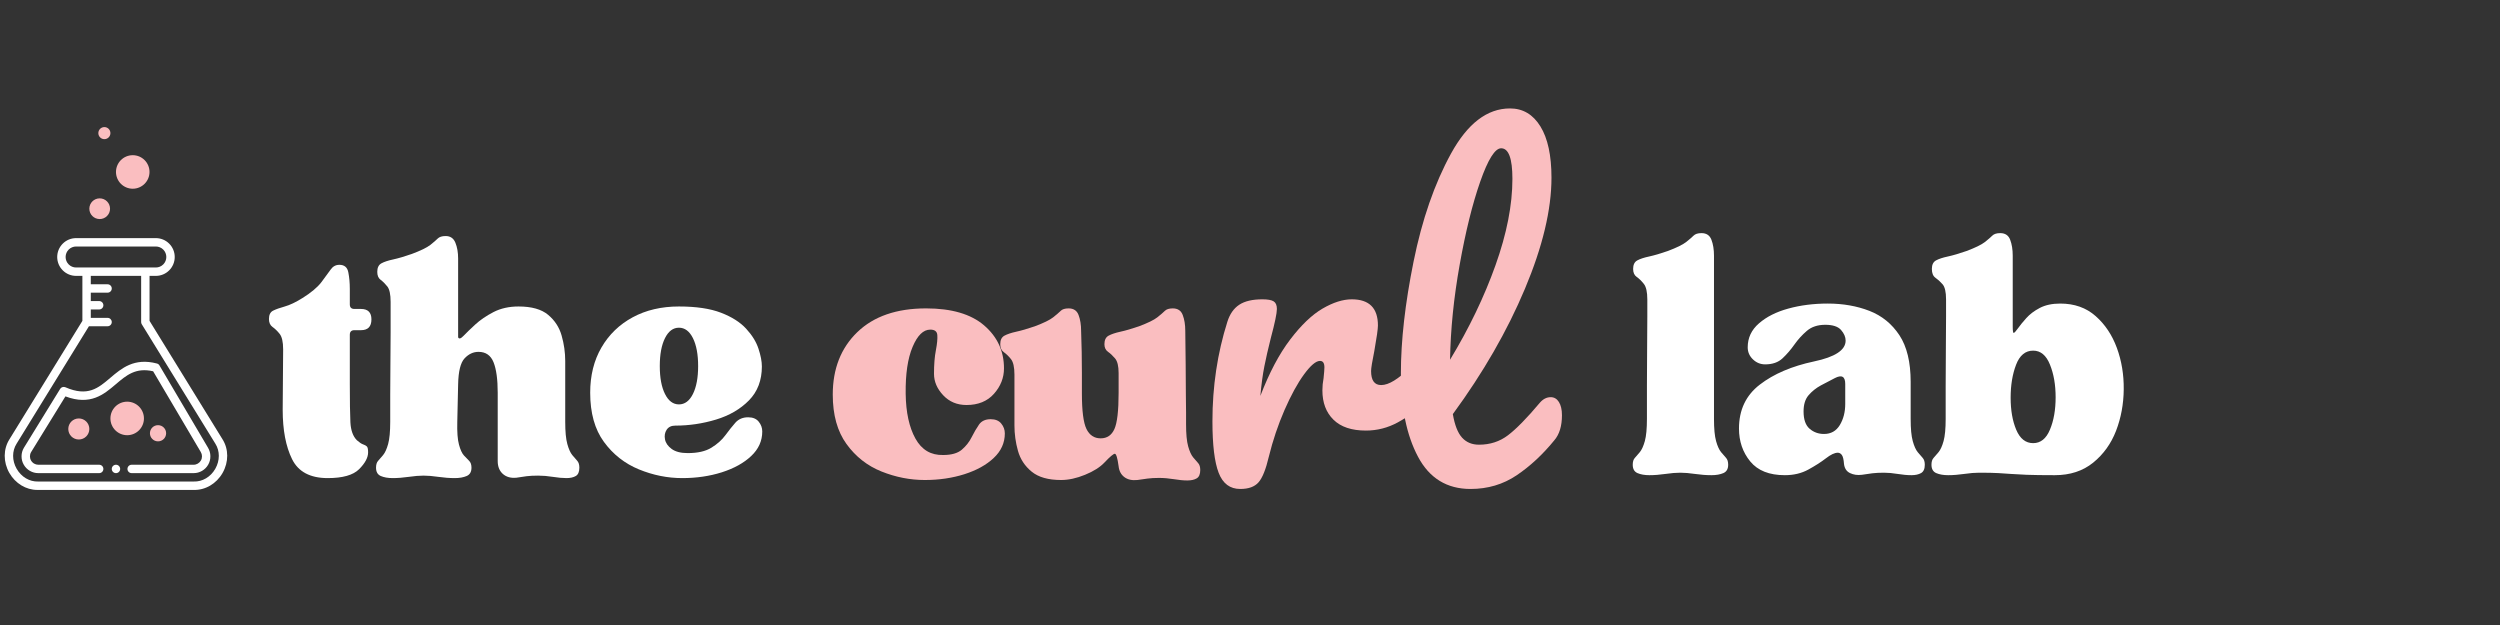 <svg xmlns="http://www.w3.org/2000/svg" xmlns:xlink="http://www.w3.org/1999/xlink" width="800" zoomAndPan="magnify" viewBox="0 0 600 150" height="200" preserveAspectRatio="xMidYMid meet" version="1.0"><rect x="0" y="0" width="600" height="150" fill="#333333" stroke="none"/><defs><g/><clipPath id="02a411d244"><path d="M 1 57.105 L 54.75 57.105 L 54.75 117.855 L 1 117.855 Z M 1 57.105 " clip-rule="nonzero"/></clipPath><clipPath id="cee1aa45cd"><path d="M 16.387 100.426 L 21.441 100.426 L 21.441 105.48 L 16.387 105.48 Z M 16.387 100.426 " clip-rule="nonzero"/></clipPath><clipPath id="62072d05ee"><path d="M 18.914 100.426 C 17.516 100.426 16.387 101.559 16.387 102.953 C 16.387 104.352 17.516 105.48 18.914 105.48 C 20.309 105.48 21.441 104.352 21.441 102.953 C 21.441 101.559 20.309 100.426 18.914 100.426 Z M 18.914 100.426 " clip-rule="nonzero"/></clipPath><clipPath id="028124ff60"><path d="M 26.5 96.402 L 34.547 96.402 L 34.547 104.449 L 26.5 104.449 Z M 26.5 96.402 " clip-rule="nonzero"/></clipPath><clipPath id="883e791aba"><path d="M 30.523 96.402 C 28.301 96.402 26.5 98.203 26.5 100.426 C 26.5 102.648 28.301 104.449 30.523 104.449 C 32.746 104.449 34.547 102.648 34.547 100.426 C 34.547 98.203 32.746 96.402 30.523 96.402 Z M 30.523 96.402 " clip-rule="nonzero"/></clipPath><clipPath id="42cc872134"><path d="M 35.984 102.039 L 39.871 102.039 L 39.871 105.926 L 35.984 105.926 Z M 35.984 102.039 " clip-rule="nonzero"/></clipPath><clipPath id="39f117db07"><path d="M 37.926 102.039 C 36.852 102.039 35.984 102.906 35.984 103.98 C 35.984 105.055 36.852 105.926 37.926 105.926 C 39 105.926 39.871 105.055 39.871 103.98 C 39.871 102.906 39 102.039 37.926 102.039 Z M 37.926 102.039 " clip-rule="nonzero"/></clipPath><clipPath id="00dee7a243"><path d="M 27.836 37.246 L 35.883 37.246 L 35.883 45.293 L 27.836 45.293 Z M 27.836 37.246 " clip-rule="nonzero"/></clipPath><clipPath id="5df4be170e"><path d="M 31.859 37.246 C 29.637 37.246 27.836 39.047 27.836 41.27 C 27.836 43.492 29.637 45.293 31.859 45.293 C 34.082 45.293 35.883 43.492 35.883 41.27 C 35.883 39.047 34.082 37.246 31.859 37.246 Z M 31.859 37.246 " clip-rule="nonzero"/></clipPath><clipPath id="02089d8fcf"><path d="M 23.602 30.5 L 26.5 30.5 L 26.5 33.398 L 23.602 33.398 Z M 23.602 30.5 " clip-rule="nonzero"/></clipPath><clipPath id="792c8bfed7"><path d="M 25.051 30.5 C 24.25 30.5 23.602 31.148 23.602 31.949 C 23.602 32.75 24.25 33.398 25.051 33.398 C 25.852 33.398 26.5 32.75 26.5 31.949 C 26.5 31.148 25.852 30.5 25.051 30.5 Z M 25.051 30.5 " clip-rule="nonzero"/></clipPath><clipPath id="ee7337a42f"><path d="M 21.441 47.605 L 26.41 47.605 L 26.41 52.574 L 21.441 52.574 Z M 21.441 47.605 " clip-rule="nonzero"/></clipPath><clipPath id="359315fdc8"><path d="M 23.926 47.605 C 22.555 47.605 21.441 48.715 21.441 50.09 C 21.441 51.461 22.555 52.574 23.926 52.574 C 25.297 52.574 26.41 51.461 26.41 50.09 C 26.41 48.715 25.297 47.605 23.926 47.605 Z M 23.926 47.605 " clip-rule="nonzero"/></clipPath></defs><g fill="#ffffff" fill-opacity="1"><g transform="translate(390.857, 113.449)"><g><path d="M 12.406 0 C 11.406 0 10.219 0.098 8.844 0.297 C 7.477 0.492 6.195 0.594 5 0.594 C 3.863 0.594 2.91 0.426 2.141 0.094 C 1.379 -0.238 1 -0.906 1 -1.906 C 1 -2.633 1.164 -3.18 1.5 -3.547 C 1.832 -3.91 2.234 -4.375 2.703 -4.938 C 3.172 -5.508 3.57 -6.395 3.906 -7.594 C 4.238 -8.801 4.406 -10.57 4.406 -12.906 C 4.406 -15.164 4.406 -17.797 4.406 -20.797 C 4.406 -23.797 4.422 -26.781 4.453 -29.75 C 4.484 -32.719 4.5 -35.285 4.5 -37.453 C 4.5 -39.617 4.5 -41 4.5 -41.594 C 4.5 -43.395 4.211 -44.645 3.641 -45.344 C 3.078 -46.051 2.508 -46.602 1.938 -47 C 1.375 -47.395 1.094 -48.031 1.094 -48.906 C 1.094 -49.906 1.426 -50.586 2.094 -50.953 C 2.758 -51.316 3.707 -51.629 4.938 -51.891 C 6.176 -52.16 7.664 -52.598 9.406 -53.203 C 11.531 -54.004 12.992 -54.719 13.797 -55.344 C 14.598 -55.977 15.195 -56.492 15.594 -56.891 C 16 -57.297 16.633 -57.5 17.5 -57.5 C 18.695 -57.5 19.492 -56.961 19.891 -55.891 C 20.297 -54.828 20.5 -53.562 20.5 -52.094 L 20.5 -12.906 C 20.5 -10.57 20.664 -8.801 21 -7.594 C 21.332 -6.395 21.734 -5.508 22.203 -4.938 C 22.672 -4.375 23.07 -3.91 23.406 -3.547 C 23.738 -3.18 23.906 -2.633 23.906 -1.906 C 23.906 -0.906 23.52 -0.238 22.75 0.094 C 21.977 0.426 21.031 0.594 19.906 0.594 C 18.633 0.594 17.316 0.492 15.953 0.297 C 14.586 0.098 13.406 0 12.406 0 Z M 12.406 0 "/></g></g></g><g fill="#ffffff" fill-opacity="1"><g transform="translate(415.356, 113.449)"><g><path d="M 13 0.594 C 9.27 0.594 6.504 -0.504 4.703 -2.703 C 2.898 -4.898 2 -7.531 2 -10.594 C 2 -15.062 3.664 -18.578 7 -21.141 C 10.332 -23.711 14.664 -25.566 20 -26.703 C 25.062 -27.766 27.594 -29.43 27.594 -31.703 C 27.594 -32.566 27.227 -33.414 26.5 -34.25 C 25.77 -35.082 24.504 -35.5 22.703 -35.5 C 20.898 -35.5 19.43 -35.016 18.297 -34.047 C 17.16 -33.078 16.16 -31.977 15.297 -30.75 C 14.43 -29.52 13.484 -28.422 12.453 -27.453 C 11.422 -26.484 10.035 -26 8.297 -26 C 7.16 -26 6.176 -26.398 5.344 -27.203 C 4.508 -28.004 4.094 -28.969 4.094 -30.094 C 4.094 -32.363 4.992 -34.281 6.797 -35.844 C 8.598 -37.414 10.945 -38.598 13.844 -39.391 C 16.75 -40.191 19.898 -40.594 23.297 -40.594 C 26.961 -40.594 30.297 -40.008 33.297 -38.844 C 36.297 -37.676 38.695 -35.727 40.5 -33 C 42.301 -30.27 43.203 -26.535 43.203 -21.797 L 43.203 -12.906 C 43.203 -10.57 43.367 -8.801 43.703 -7.594 C 44.035 -6.395 44.43 -5.508 44.891 -4.938 C 45.359 -4.375 45.758 -3.91 46.094 -3.547 C 46.426 -3.18 46.594 -2.633 46.594 -1.906 C 46.594 -0.906 46.289 -0.238 45.688 0.094 C 45.094 0.426 44.332 0.594 43.406 0.594 C 42.406 0.594 41.301 0.492 40.094 0.297 C 38.895 0.098 37.797 0 36.797 0 C 35.734 0 34.801 0.047 34 0.141 C 33.195 0.242 32.363 0.363 31.5 0.5 C 30.438 0.633 29.488 0.5 28.656 0.094 C 27.82 -0.301 27.336 -1.031 27.203 -2.094 C 27.129 -3.164 26.957 -3.883 26.688 -4.25 C 26.426 -4.613 26.098 -4.797 25.703 -4.797 C 24.961 -4.797 24.008 -4.344 22.844 -3.438 C 21.676 -2.539 20.273 -1.645 18.641 -0.75 C 17.016 0.145 15.133 0.594 13 0.594 Z M 17.5 -14.703 C 17.5 -12.766 17.984 -11.379 18.953 -10.547 C 19.922 -9.711 21.07 -9.297 22.406 -9.297 C 24.07 -9.297 25.336 -10.008 26.203 -11.438 C 27.066 -12.875 27.5 -14.562 27.5 -16.5 L 27.5 -21.297 C 27.5 -23.098 26.664 -23.566 25 -22.703 C 23.938 -22.172 22.82 -21.586 21.656 -20.953 C 20.488 -20.316 19.504 -19.531 18.703 -18.594 C 17.898 -17.664 17.5 -16.367 17.5 -14.703 Z M 17.5 -14.703 "/></g></g></g><g fill="#ffffff" fill-opacity="1"><g transform="translate(462.554, 113.449)"><g><path d="M 12.406 0 C 11.406 0 10.219 0.098 8.844 0.297 C 7.477 0.492 6.195 0.594 5 0.594 C 3.863 0.594 2.91 0.426 2.141 0.094 C 1.379 -0.238 1 -0.906 1 -1.906 C 1 -2.633 1.164 -3.18 1.5 -3.547 C 1.832 -3.91 2.234 -4.375 2.703 -4.938 C 3.172 -5.508 3.57 -6.395 3.906 -7.594 C 4.238 -8.801 4.406 -10.57 4.406 -12.906 C 4.406 -15.164 4.406 -17.797 4.406 -20.797 C 4.406 -23.797 4.422 -26.781 4.453 -29.75 C 4.484 -32.719 4.5 -35.285 4.5 -37.453 C 4.5 -39.617 4.5 -41 4.5 -41.594 C 4.5 -43.395 4.211 -44.613 3.641 -45.25 C 3.078 -45.883 2.508 -46.398 1.938 -46.797 C 1.375 -47.203 1.094 -47.906 1.094 -48.906 C 1.094 -49.906 1.426 -50.586 2.094 -50.953 C 2.758 -51.316 3.707 -51.629 4.938 -51.891 C 6.176 -52.16 7.664 -52.598 9.406 -53.203 C 11.531 -54.004 12.992 -54.719 13.797 -55.344 C 14.598 -55.977 15.195 -56.492 15.594 -56.891 C 16 -57.297 16.633 -57.5 17.5 -57.5 C 18.695 -57.5 19.492 -56.961 19.891 -55.891 C 20.297 -54.828 20.5 -53.562 20.5 -52.094 L 20.5 -35.094 C 20.5 -34.031 20.582 -33.516 20.75 -33.547 C 20.914 -33.578 21.25 -33.941 21.75 -34.641 C 22.25 -35.348 22.914 -36.164 23.75 -37.094 C 24.582 -38.031 25.664 -38.848 27 -39.547 C 28.332 -40.242 29.969 -40.594 31.906 -40.594 C 35.301 -40.594 38.129 -39.594 40.391 -37.594 C 42.66 -35.594 44.363 -33.039 45.5 -29.938 C 46.633 -26.844 47.18 -23.531 47.141 -20 C 47.109 -16.469 46.492 -13.148 45.297 -10.047 C 44.098 -6.953 42.266 -4.406 39.797 -2.406 C 37.328 -0.406 34.258 0.594 30.594 0.594 C 27.664 0.594 25.414 0.562 23.844 0.5 C 22.281 0.438 21.031 0.367 20.094 0.297 C 19.164 0.234 18.148 0.164 17.047 0.094 C 15.953 0.031 14.406 0 12.406 0 Z M 25.406 -29.297 C 23.531 -29.297 22.16 -28.16 21.297 -25.891 C 20.43 -23.629 20 -21 20 -18 C 20 -15 20.445 -12.43 21.344 -10.297 C 22.25 -8.16 23.602 -7.094 25.406 -7.094 C 27.195 -7.094 28.539 -8.176 29.438 -10.344 C 30.344 -12.508 30.797 -15.094 30.797 -18.094 C 30.797 -21.094 30.344 -23.707 29.438 -25.938 C 28.539 -28.176 27.195 -29.297 25.406 -29.297 Z M 25.406 -29.297 "/></g></g></g><g fill="#fabec0" fill-opacity="1"><g transform="translate(197.862, 114.608)"><g><path d="M 2 -19.906 C 2 -26.102 3.961 -31.098 7.891 -34.891 C 11.828 -38.691 17.332 -40.594 24.406 -40.594 C 30.531 -40.594 35.176 -39.227 38.344 -36.5 C 41.508 -33.77 43.094 -30.336 43.094 -26.203 C 43.094 -23.93 42.289 -21.895 40.688 -20.094 C 39.094 -18.301 36.895 -17.406 34.094 -17.406 C 31.832 -17.406 29.969 -18.188 28.5 -19.75 C 27.031 -21.312 26.297 -23.031 26.297 -24.906 C 26.297 -27.102 26.445 -28.984 26.75 -30.547 C 27.051 -32.117 27.164 -33.336 27.094 -34.203 C 27.031 -35.066 26.469 -35.5 25.406 -35.5 C 23.738 -35.5 22.32 -34.113 21.156 -31.344 C 19.988 -28.582 19.438 -24.832 19.5 -20.094 C 19.562 -15.633 20.344 -12.051 21.844 -9.344 C 23.344 -6.645 25.562 -5.332 28.5 -5.406 C 30.5 -5.406 32 -5.836 33 -6.703 C 34 -7.566 34.781 -8.566 35.344 -9.703 C 35.914 -10.836 36.5 -11.836 37.094 -12.703 C 37.695 -13.566 38.633 -14 39.906 -14 C 41.031 -14 41.875 -13.648 42.438 -12.953 C 43.008 -12.254 43.297 -11.469 43.297 -10.594 C 43.297 -8.332 42.41 -6.367 40.641 -4.703 C 38.879 -3.035 36.531 -1.734 33.594 -0.797 C 30.664 0.129 27.5 0.594 24.094 0.594 C 20.562 0.594 17.094 -0.086 13.688 -1.453 C 10.289 -2.816 7.492 -5.016 5.297 -8.047 C 3.098 -11.078 2 -15.031 2 -19.906 Z M 2 -19.906 "/></g></g></g><g fill="#fabec0" fill-opacity="1"><g transform="translate(239.061, 114.608)"><g><path d="M 1 -32 C 1 -33 1.332 -33.68 2 -34.047 C 2.664 -34.41 3.613 -34.727 4.844 -35 C 6.082 -35.27 7.566 -35.703 9.297 -36.297 C 11.43 -37.098 12.898 -37.816 13.703 -38.453 C 14.504 -39.086 15.102 -39.602 15.5 -40 C 15.895 -40.395 16.531 -40.594 17.406 -40.594 C 18.602 -40.594 19.398 -40.062 19.797 -39 C 20.203 -37.938 20.406 -36.672 20.406 -35.203 C 20.469 -33.129 20.516 -31.441 20.547 -30.141 C 20.578 -28.848 20.594 -27.164 20.594 -25.094 L 20.594 -20.203 C 20.594 -16.004 20.957 -13.156 21.688 -11.656 C 22.426 -10.156 23.562 -9.406 25.094 -9.406 C 26.633 -9.406 27.738 -10.156 28.406 -11.656 C 29.07 -13.156 29.406 -16.035 29.406 -20.297 L 29.406 -25.094 C 29.406 -26.758 29.117 -27.926 28.547 -28.594 C 27.984 -29.258 27.414 -29.789 26.844 -30.188 C 26.281 -30.594 26 -31.195 26 -32 C 26 -33 26.332 -33.68 27 -34.047 C 27.664 -34.41 28.613 -34.727 29.844 -35 C 31.082 -35.27 32.566 -35.703 34.297 -36.297 C 36.43 -37.098 37.898 -37.816 38.703 -38.453 C 39.504 -39.086 40.102 -39.602 40.5 -40 C 40.895 -40.395 41.531 -40.594 42.406 -40.594 C 43.602 -40.594 44.398 -40.062 44.797 -39 C 45.203 -37.938 45.406 -36.672 45.406 -35.203 L 45.5 -27.094 C 45.5 -24.094 45.516 -21.691 45.547 -19.891 C 45.578 -18.098 45.594 -16.664 45.594 -15.594 C 45.594 -14.531 45.594 -13.598 45.594 -12.797 C 45.594 -10.461 45.758 -8.695 46.094 -7.5 C 46.426 -6.301 46.828 -5.414 47.297 -4.844 C 47.766 -4.281 48.164 -3.816 48.5 -3.453 C 48.832 -3.086 49 -2.535 49 -1.797 C 49 -0.797 48.711 -0.129 48.141 0.203 C 47.578 0.535 46.832 0.703 45.906 0.703 C 44.969 0.703 43.879 0.598 42.641 0.391 C 41.41 0.191 40.227 0.094 39.094 0.094 C 38.031 0.094 37.113 0.145 36.344 0.25 C 35.582 0.352 34.77 0.469 33.906 0.594 C 32.633 0.727 31.598 0.5 30.797 -0.094 C 29.992 -0.695 29.531 -1.566 29.406 -2.703 C 29.133 -4.703 28.832 -5.703 28.5 -5.703 C 28.164 -5.703 27.332 -5 26 -3.594 C 24.938 -2.469 23.383 -1.488 21.344 -0.656 C 19.312 0.176 17.395 0.594 15.594 0.594 C 12.531 0.594 10.18 -0.07 8.547 -1.406 C 6.91 -2.738 5.812 -4.406 5.25 -6.406 C 4.688 -8.406 4.406 -10.438 4.406 -12.5 L 4.406 -24.703 C 4.406 -26.504 4.117 -27.754 3.547 -28.453 C 2.984 -29.148 2.414 -29.695 1.844 -30.094 C 1.281 -30.5 1 -31.133 1 -32 Z M 1 -32 "/></g></g></g><g fill="#fabec0" fill-opacity="1"><g transform="translate(286.156, 116.868)"><g><path d="M 11.5 0.484 C 9.051 0.484 7.328 -0.801 6.328 -3.375 C 5.328 -5.957 4.828 -10.082 4.828 -15.75 C 4.828 -24.125 6.02 -32.082 8.406 -39.625 C 8.988 -41.488 9.938 -42.852 11.25 -43.719 C 12.57 -44.594 14.426 -45.031 16.812 -45.031 C 18.102 -45.031 19.004 -44.867 19.516 -44.547 C 20.035 -44.223 20.297 -43.613 20.297 -42.719 C 20.297 -41.688 19.812 -39.363 18.844 -35.75 C 18.195 -33.176 17.68 -30.922 17.297 -28.984 C 16.91 -27.055 16.586 -24.676 16.328 -21.844 C 18.453 -27.383 20.836 -31.895 23.484 -35.375 C 26.129 -38.852 28.723 -41.332 31.266 -42.812 C 33.805 -44.289 36.141 -45.031 38.266 -45.031 C 42.453 -45.031 44.547 -42.938 44.547 -38.75 C 44.547 -37.914 44.258 -35.891 43.688 -32.672 C 43.164 -30.086 42.906 -28.473 42.906 -27.828 C 42.906 -25.578 43.711 -24.453 45.328 -24.453 C 47.129 -24.453 49.445 -25.867 52.281 -28.703 C 53.113 -29.535 53.984 -29.953 54.891 -29.953 C 55.723 -29.953 56.379 -29.582 56.859 -28.844 C 57.348 -28.102 57.594 -27.125 57.594 -25.906 C 57.594 -23.52 56.953 -21.648 55.672 -20.297 C 53.859 -18.422 51.742 -16.82 49.328 -15.5 C 46.922 -14.188 44.363 -13.531 41.656 -13.531 C 38.238 -13.531 35.645 -14.398 33.875 -16.141 C 32.102 -17.879 31.219 -20.227 31.219 -23.188 C 31.219 -24.156 31.312 -25.125 31.5 -26.094 C 31.633 -27.383 31.703 -28.254 31.703 -28.703 C 31.703 -29.734 31.348 -30.25 30.641 -30.25 C 29.672 -30.25 28.395 -29.172 26.812 -27.016 C 25.238 -24.859 23.676 -22.004 22.125 -18.453 C 20.582 -14.91 19.328 -11.176 18.359 -7.25 C 17.648 -4.219 16.828 -2.172 15.891 -1.109 C 14.961 -0.047 13.5 0.484 11.5 0.484 Z M 11.5 0.484 "/></g></g></g><g fill="#fabec0" fill-opacity="1"><g transform="translate(330.901, 116.868)"><g><path d="M 41.266 -21.547 C 42.098 -21.547 42.754 -21.16 43.234 -20.391 C 43.723 -19.617 43.969 -18.555 43.969 -17.203 C 43.969 -14.629 43.359 -12.629 42.141 -11.203 C 39.367 -7.797 36.352 -4.992 33.094 -2.797 C 29.844 -0.609 26.156 0.484 22.031 0.484 C 16.363 0.484 12.16 -2.094 9.422 -7.25 C 6.68 -12.406 5.312 -19.07 5.312 -27.25 C 5.312 -35.113 6.328 -44.066 8.359 -54.109 C 10.391 -64.16 13.383 -72.797 17.344 -80.016 C 21.312 -87.234 26.031 -90.844 31.5 -90.844 C 34.594 -90.844 37.023 -89.406 38.797 -86.531 C 40.566 -83.664 41.453 -79.562 41.453 -74.219 C 41.453 -66.551 39.328 -57.66 35.078 -47.547 C 30.828 -37.43 25.062 -27.41 17.781 -17.484 C 18.227 -14.848 18.969 -12.961 20 -11.828 C 21.031 -10.703 22.383 -10.141 24.062 -10.141 C 26.707 -10.141 29.023 -10.895 31.016 -12.406 C 33.016 -13.926 35.562 -16.523 38.656 -20.203 C 39.426 -21.098 40.297 -21.547 41.266 -21.547 Z M 29.375 -81.281 C 27.895 -81.281 26.219 -78.602 24.344 -73.25 C 22.477 -67.906 20.836 -61.27 19.422 -53.344 C 18.004 -45.414 17.234 -37.812 17.109 -30.531 C 21.68 -38.07 25.316 -45.629 28.016 -53.203 C 30.723 -60.773 32.078 -67.688 32.078 -73.938 C 32.078 -78.832 31.176 -81.281 29.375 -81.281 Z M 29.375 -81.281 "/></g></g></g><path fill="#ffffff" d="M 9.199 113.551 L 23.805 113.551 C 23.938 113.551 24.066 113.527 24.188 113.477 C 24.312 113.426 24.422 113.352 24.516 113.258 C 24.609 113.164 24.684 113.055 24.734 112.93 C 24.785 112.809 24.809 112.68 24.809 112.547 C 24.809 112.41 24.785 112.281 24.734 112.16 C 24.684 112.035 24.609 111.926 24.516 111.832 C 24.422 111.738 24.312 111.664 24.188 111.613 C 24.066 111.562 23.938 111.539 23.805 111.539 L 9.199 111.539 C 9.023 111.539 8.848 111.516 8.676 111.469 C 8.508 111.422 8.344 111.355 8.191 111.266 C 8.039 111.18 7.898 111.07 7.777 110.945 C 7.652 110.82 7.543 110.684 7.457 110.527 C 7.367 110.375 7.301 110.215 7.254 110.043 C 7.211 109.871 7.188 109.699 7.188 109.523 C 7.188 109.348 7.211 109.172 7.254 109 C 7.301 108.832 7.367 108.668 7.457 108.516 L 15.703 95.133 C 21.703 97.398 24.918 94.66 27.773 92.234 C 30.344 90.047 32.574 88.152 36.75 89.105 L 48.195 108.496 C 48.379 108.805 48.473 109.141 48.477 109.504 C 48.48 109.867 48.395 110.203 48.215 110.52 C 48.035 110.832 47.789 111.082 47.477 111.262 C 47.164 111.445 46.828 111.539 46.465 111.539 L 31.594 111.539 C 31.461 111.539 31.332 111.562 31.211 111.613 C 31.086 111.664 30.977 111.738 30.883 111.832 C 30.789 111.926 30.715 112.035 30.664 112.16 C 30.613 112.281 30.59 112.41 30.59 112.547 C 30.59 112.68 30.613 112.809 30.664 112.93 C 30.715 113.055 30.789 113.164 30.883 113.258 C 30.977 113.352 31.086 113.426 31.211 113.477 C 31.332 113.527 31.461 113.551 31.594 113.551 L 46.465 113.551 C 47.188 113.551 47.863 113.371 48.488 113.008 C 49.113 112.645 49.605 112.148 49.965 111.52 C 50.324 110.891 50.5 110.215 50.492 109.492 C 50.488 108.766 50.301 108.094 49.934 107.473 L 38.27 87.703 C 38.129 87.469 37.926 87.312 37.656 87.242 C 32.207 85.805 29.16 88.402 26.469 90.688 C 23.57 93.156 21.066 95.281 15.695 92.941 C 15.465 92.844 15.23 92.832 14.992 92.906 C 14.75 92.98 14.566 93.125 14.434 93.34 L 5.73 107.477 C 5.363 108.098 5.176 108.77 5.172 109.492 C 5.164 110.219 5.34 110.891 5.699 111.52 C 6.059 112.148 6.551 112.645 7.176 113.008 C 7.801 113.371 8.477 113.551 9.199 113.551 Z M 9.199 113.551 " fill-opacity="1" fill-rule="nonzero"/><g clip-path="url(#02a411d244)"><path fill="#ffffff" d="M 2.242 113.504 C 3.691 116.039 6.258 117.582 8.957 117.582 C 9.035 117.582 9.117 117.582 9.199 117.582 L 46.434 117.582 C 49.254 117.672 51.93 116.117 53.422 113.504 C 54.914 110.887 54.902 107.781 53.391 105.41 L 35.891 77.008 L 35.891 66.211 L 37.402 66.211 C 37.699 66.211 37.992 66.184 38.285 66.125 C 38.578 66.066 38.859 65.98 39.137 65.867 C 39.41 65.754 39.672 65.613 39.918 65.449 C 40.168 65.281 40.395 65.094 40.605 64.883 C 40.816 64.676 41.004 64.445 41.168 64.199 C 41.336 63.949 41.473 63.688 41.59 63.414 C 41.703 63.141 41.789 62.855 41.848 62.562 C 41.902 62.273 41.934 61.977 41.934 61.68 C 41.934 61.383 41.902 61.086 41.848 60.797 C 41.789 60.504 41.703 60.219 41.59 59.945 C 41.473 59.672 41.336 59.41 41.168 59.16 C 41.004 58.914 40.816 58.684 40.605 58.477 C 40.395 58.266 40.168 58.078 39.918 57.91 C 39.672 57.746 39.41 57.605 39.137 57.492 C 38.859 57.379 38.578 57.293 38.285 57.234 C 37.992 57.176 37.699 57.148 37.402 57.148 L 18.262 57.148 C 17.965 57.148 17.672 57.176 17.379 57.234 C 17.086 57.293 16.805 57.379 16.527 57.492 C 16.254 57.605 15.992 57.746 15.746 57.91 C 15.496 58.078 15.27 58.266 15.059 58.477 C 14.848 58.684 14.66 58.914 14.496 59.16 C 14.328 59.41 14.191 59.672 14.074 59.945 C 13.961 60.219 13.875 60.504 13.816 60.797 C 13.762 61.086 13.73 61.383 13.73 61.68 C 13.73 61.977 13.762 62.273 13.816 62.562 C 13.875 62.855 13.961 63.141 14.074 63.414 C 14.191 63.688 14.328 63.949 14.496 64.199 C 14.66 64.445 14.848 64.676 15.059 64.883 C 15.27 65.094 15.496 65.281 15.746 65.449 C 15.992 65.613 16.254 65.754 16.527 65.867 C 16.805 65.98 17.086 66.066 17.379 66.125 C 17.672 66.184 17.965 66.211 18.262 66.211 L 19.773 66.211 L 19.773 77.008 L 2.285 105.398 C 0.762 107.781 0.75 110.887 2.242 113.504 Z M 15.746 61.68 C 15.746 61.348 15.809 61.023 15.938 60.715 C 16.066 60.406 16.246 60.137 16.484 59.898 C 16.719 59.664 16.992 59.48 17.301 59.352 C 17.609 59.227 17.93 59.16 18.262 59.16 L 37.402 59.16 C 37.734 59.16 38.055 59.227 38.363 59.352 C 38.672 59.48 38.945 59.664 39.18 59.898 C 39.418 60.137 39.598 60.406 39.727 60.715 C 39.855 61.023 39.918 61.348 39.918 61.68 C 39.918 62.012 39.855 62.336 39.727 62.645 C 39.598 62.953 39.418 63.223 39.18 63.461 C 38.945 63.695 38.672 63.879 38.363 64.008 C 38.055 64.133 37.734 64.199 37.402 64.199 L 18.262 64.199 C 17.93 64.199 17.609 64.133 17.301 64.008 C 16.992 63.879 16.719 63.695 16.484 63.461 C 16.246 63.223 16.066 62.953 15.938 62.645 C 15.809 62.336 15.746 62.012 15.746 61.68 Z M 3.992 106.469 L 21.344 78.301 L 25.816 78.301 C 25.949 78.301 26.078 78.273 26.203 78.223 C 26.328 78.172 26.434 78.098 26.531 78.004 C 26.625 77.91 26.695 77.801 26.75 77.676 C 26.801 77.555 26.824 77.426 26.824 77.293 C 26.824 77.16 26.801 77.031 26.75 76.906 C 26.695 76.781 26.625 76.676 26.531 76.578 C 26.434 76.484 26.328 76.414 26.203 76.359 C 26.078 76.309 25.949 76.285 25.816 76.285 L 21.789 76.285 L 21.789 74.27 L 23.805 74.27 C 23.938 74.27 24.066 74.246 24.188 74.195 C 24.312 74.141 24.422 74.07 24.516 73.977 C 24.609 73.879 24.684 73.773 24.734 73.648 C 24.785 73.523 24.809 73.398 24.809 73.262 C 24.809 73.129 24.785 73 24.734 72.879 C 24.684 72.754 24.609 72.645 24.516 72.551 C 24.422 72.457 24.312 72.383 24.188 72.332 C 24.066 72.281 23.938 72.254 23.805 72.254 L 21.789 72.254 L 21.789 70.242 L 25.816 70.242 C 25.949 70.242 26.078 70.215 26.203 70.164 C 26.328 70.113 26.434 70.039 26.531 69.945 C 26.625 69.852 26.695 69.742 26.75 69.621 C 26.801 69.496 26.824 69.367 26.824 69.234 C 26.824 69.102 26.801 68.973 26.75 68.848 C 26.695 68.727 26.625 68.617 26.531 68.523 C 26.434 68.426 26.328 68.355 26.203 68.305 C 26.078 68.254 25.949 68.227 25.816 68.227 L 21.789 68.227 L 21.789 66.211 L 33.875 66.211 L 33.875 77.293 C 33.875 77.48 33.926 77.66 34.023 77.82 L 51.684 106.48 C 52.797 108.23 52.793 110.539 51.672 112.504 C 50.555 114.465 48.586 115.641 46.465 115.566 L 9.164 115.566 C 7.074 115.637 5.113 114.461 3.992 112.5 C 2.871 110.539 2.867 108.23 3.992 106.469 Z M 3.992 106.469 " fill-opacity="1" fill-rule="nonzero"/></g><path fill="#ffffff" d="M 28.84 112.547 C 28.84 112.68 28.812 112.809 28.762 112.93 C 28.711 113.055 28.641 113.164 28.543 113.258 C 28.449 113.352 28.34 113.426 28.219 113.477 C 28.094 113.527 27.965 113.551 27.832 113.551 C 27.699 113.551 27.57 113.527 27.445 113.477 C 27.324 113.426 27.215 113.352 27.121 113.258 C 27.023 113.164 26.953 113.055 26.902 112.93 C 26.852 112.809 26.824 112.68 26.824 112.547 C 26.824 112.41 26.852 112.281 26.902 112.16 C 26.953 112.035 27.023 111.926 27.121 111.832 C 27.215 111.738 27.324 111.664 27.445 111.613 C 27.57 111.562 27.699 111.539 27.832 111.539 C 27.965 111.539 28.094 111.562 28.219 111.613 C 28.34 111.664 28.449 111.738 28.543 111.832 C 28.641 111.926 28.711 112.035 28.762 112.16 C 28.812 112.281 28.84 112.41 28.84 112.547 Z M 28.84 112.547 " fill-opacity="1" fill-rule="nonzero"/><g clip-path="url(#cee1aa45cd)"><g clip-path="url(#62072d05ee)"><path fill="#fabec0" d="M 16.387 100.426 L 21.441 100.426 L 21.441 105.48 L 16.387 105.48 Z M 16.387 100.426 " fill-opacity="1" fill-rule="nonzero"/></g></g><g fill="#ffffff" fill-opacity="1"><g transform="translate(63.549, 114.149)"><g><path d="M 1 -37.594 C 1 -38.594 1.332 -39.258 2 -39.594 C 2.664 -39.926 3.598 -40.258 4.797 -40.594 C 5.992 -40.926 7.395 -41.594 9 -42.594 C 11.133 -43.926 12.664 -45.207 13.594 -46.438 C 14.531 -47.676 15.266 -48.676 15.797 -49.438 C 16.328 -50.207 17.031 -50.594 17.906 -50.594 C 19.102 -50.594 19.816 -49.992 20.047 -48.797 C 20.285 -47.598 20.406 -46.266 20.406 -44.797 L 20.406 -41.094 C 20.406 -40.363 20.77 -40 21.5 -40 L 23.094 -40 C 24.758 -40 25.594 -39.164 25.594 -37.5 C 25.594 -35.77 24.758 -34.906 23.094 -34.906 L 21.5 -34.906 C 20.77 -34.906 20.406 -34.535 20.406 -33.797 L 20.406 -22.094 C 20.406 -17.832 20.453 -14.734 20.547 -12.797 C 20.648 -10.867 21.164 -9.438 22.094 -8.5 C 22.695 -7.969 23.195 -7.633 23.594 -7.5 C 24 -7.363 24.301 -7.195 24.5 -7 C 24.695 -6.801 24.797 -6.332 24.797 -5.594 C 24.797 -4.332 24.078 -2.984 22.641 -1.547 C 21.211 -0.117 18.695 0.594 15.094 0.594 C 10.895 0.594 8.047 -0.922 6.547 -3.953 C 5.047 -6.984 4.297 -10.93 4.297 -15.797 L 4.406 -30.297 C 4.406 -32.098 4.117 -33.348 3.547 -34.047 C 2.984 -34.742 2.414 -35.289 1.844 -35.688 C 1.281 -36.094 1 -36.727 1 -37.594 Z M 1 -37.594 "/></g></g></g><g fill="#ffffff" fill-opacity="1"><g transform="translate(89.248, 114.149)"><g><path d="M 12.406 0 C 11.406 0 10.219 0.098 8.844 0.297 C 7.477 0.492 6.195 0.594 5 0.594 C 3.863 0.594 2.91 0.426 2.141 0.094 C 1.379 -0.238 1 -0.906 1 -1.906 C 1 -2.633 1.164 -3.18 1.5 -3.547 C 1.832 -3.91 2.234 -4.375 2.703 -4.938 C 3.172 -5.508 3.57 -6.395 3.906 -7.594 C 4.238 -8.801 4.406 -10.57 4.406 -12.906 C 4.406 -14.77 4.406 -16.953 4.406 -19.453 C 4.406 -21.953 4.422 -24.5 4.453 -27.094 C 4.484 -29.695 4.5 -32.098 4.5 -34.297 C 4.5 -36.492 4.5 -38.273 4.5 -39.641 C 4.5 -41.016 4.5 -41.703 4.5 -41.703 C 4.5 -43.504 4.234 -44.738 3.703 -45.406 C 3.172 -46.07 2.633 -46.602 2.094 -47 C 1.562 -47.395 1.297 -48.031 1.297 -48.906 C 1.297 -49.906 1.629 -50.586 2.297 -50.953 C 2.961 -51.316 3.91 -51.629 5.141 -51.891 C 6.379 -52.16 7.863 -52.598 9.594 -53.203 C 11.727 -54.004 13.195 -54.719 14 -55.344 C 14.801 -55.977 15.398 -56.492 15.797 -56.891 C 16.203 -57.297 16.836 -57.5 17.703 -57.5 C 18.836 -57.5 19.617 -56.961 20.047 -55.891 C 20.484 -54.828 20.703 -53.562 20.703 -52.094 L 20.703 -33.203 C 20.898 -32.734 21.332 -32.848 22 -33.547 C 22.664 -34.242 23.598 -35.145 24.797 -36.25 C 25.992 -37.352 27.457 -38.352 29.188 -39.25 C 30.926 -40.145 32.93 -40.594 35.203 -40.594 C 38.336 -40.594 40.703 -39.926 42.297 -38.594 C 43.898 -37.258 44.984 -35.594 45.547 -33.594 C 46.117 -31.594 46.406 -29.562 46.406 -27.5 L 46.406 -12.906 C 46.406 -10.57 46.57 -8.801 46.906 -7.594 C 47.238 -6.395 47.633 -5.508 48.094 -4.938 C 48.562 -4.375 48.961 -3.91 49.297 -3.547 C 49.629 -3.18 49.797 -2.633 49.797 -1.906 C 49.797 -0.906 49.508 -0.238 48.938 0.094 C 48.375 0.426 47.629 0.594 46.703 0.594 C 45.766 0.594 44.676 0.492 43.438 0.297 C 42.207 0.098 41.031 0 39.906 0 C 38.832 0 37.91 0.047 37.141 0.141 C 36.379 0.242 35.566 0.363 34.703 0.5 C 33.367 0.633 32.285 0.336 31.453 -0.391 C 30.617 -1.129 30.203 -2.164 30.203 -3.5 L 30.203 -19.906 C 30.203 -23.102 29.867 -25.535 29.203 -27.203 C 28.535 -28.867 27.332 -29.703 25.594 -29.703 C 24.332 -29.703 23.219 -29.18 22.25 -28.141 C 21.281 -27.109 20.766 -25.031 20.703 -21.906 L 20.5 -12.906 C 20.438 -10.5 20.57 -8.676 20.906 -7.438 C 21.238 -6.207 21.633 -5.344 22.094 -4.844 C 22.562 -4.344 22.977 -3.91 23.344 -3.547 C 23.719 -3.18 23.906 -2.633 23.906 -1.906 C 23.906 -0.906 23.52 -0.238 22.75 0.094 C 21.977 0.426 21.031 0.594 19.906 0.594 C 18.633 0.594 17.316 0.492 15.953 0.297 C 14.586 0.098 13.406 0 12.406 0 Z M 12.406 0 "/></g></g></g><g fill="#ffffff" fill-opacity="1"><g transform="translate(139.646, 114.149)"><g><path d="M 24.094 0.594 C 20.562 0.594 17.094 -0.102 13.688 -1.5 C 10.289 -2.895 7.492 -5.094 5.297 -8.094 C 3.098 -11.094 2 -15.031 2 -19.906 C 2 -24.031 2.898 -27.645 4.703 -30.75 C 6.504 -33.852 9.004 -36.27 12.203 -38 C 15.398 -39.727 19.098 -40.594 23.297 -40.594 C 27.43 -40.594 30.797 -40.094 33.391 -39.094 C 35.992 -38.094 38.008 -36.812 39.438 -35.25 C 40.875 -33.688 41.859 -32.086 42.391 -30.453 C 42.93 -28.816 43.203 -27.398 43.203 -26.203 C 43.203 -22.867 42.164 -20.148 40.094 -18.047 C 38.031 -15.953 35.398 -14.422 32.203 -13.453 C 29.004 -12.484 25.738 -12 22.406 -12 C 21.469 -12 20.781 -11.664 20.344 -11 C 19.914 -10.332 19.785 -9.566 19.953 -8.703 C 20.117 -7.836 20.648 -7.07 21.547 -6.406 C 22.453 -5.738 23.738 -5.406 25.406 -5.406 C 27.801 -5.406 29.695 -5.836 31.094 -6.703 C 32.5 -7.566 33.617 -8.566 34.453 -9.703 C 35.285 -10.836 36.082 -11.836 36.844 -12.703 C 37.613 -13.566 38.633 -14 39.906 -14 C 41.031 -14 41.875 -13.648 42.438 -12.953 C 43.008 -12.254 43.297 -11.469 43.297 -10.594 C 43.297 -8.332 42.41 -6.367 40.641 -4.703 C 38.879 -3.035 36.531 -1.734 33.594 -0.797 C 30.664 0.129 27.5 0.594 24.094 0.594 Z M 23.297 -35.5 C 21.898 -35.5 20.785 -34.664 19.953 -33 C 19.117 -31.332 18.703 -29.098 18.703 -26.297 C 18.703 -23.492 19.117 -21.258 19.953 -19.594 C 20.785 -17.926 21.898 -17.094 23.297 -17.094 C 24.703 -17.094 25.82 -17.926 26.656 -19.594 C 27.488 -21.258 27.906 -23.492 27.906 -26.297 C 27.906 -29.098 27.488 -31.332 26.656 -33 C 25.82 -34.664 24.703 -35.5 23.297 -35.5 Z M 23.297 -35.5 "/></g></g></g><g clip-path="url(#028124ff60)"><g clip-path="url(#883e791aba)"><path fill="#fabec0" d="M 26.5 96.402 L 34.547 96.402 L 34.547 104.449 L 26.5 104.449 Z M 26.5 96.402 " fill-opacity="1" fill-rule="nonzero"/></g></g><g clip-path="url(#42cc872134)"><g clip-path="url(#39f117db07)"><path fill="#fabec0" d="M 35.984 102.039 L 39.871 102.039 L 39.871 105.926 L 35.984 105.926 Z M 35.984 102.039 " fill-opacity="1" fill-rule="nonzero"/></g></g><g clip-path="url(#00dee7a243)"><g clip-path="url(#5df4be170e)"><path fill="#fabec0" d="M 27.836 37.246 L 35.883 37.246 L 35.883 45.293 L 27.836 45.293 Z M 27.836 37.246 " fill-opacity="1" fill-rule="nonzero"/></g></g><g clip-path="url(#02089d8fcf)"><g clip-path="url(#792c8bfed7)"><path fill="#fabec0" d="M 23.602 30.5 L 26.5 30.5 L 26.5 33.398 L 23.602 33.398 Z M 23.602 30.5 " fill-opacity="1" fill-rule="nonzero"/></g></g><g clip-path="url(#ee7337a42f)"><g clip-path="url(#359315fdc8)"><path fill="#fabec0" d="M 21.441 47.605 L 26.41 47.605 L 26.41 52.574 L 21.441 52.574 Z M 21.441 47.605 " fill-opacity="1" fill-rule="nonzero"/></g></g></svg>